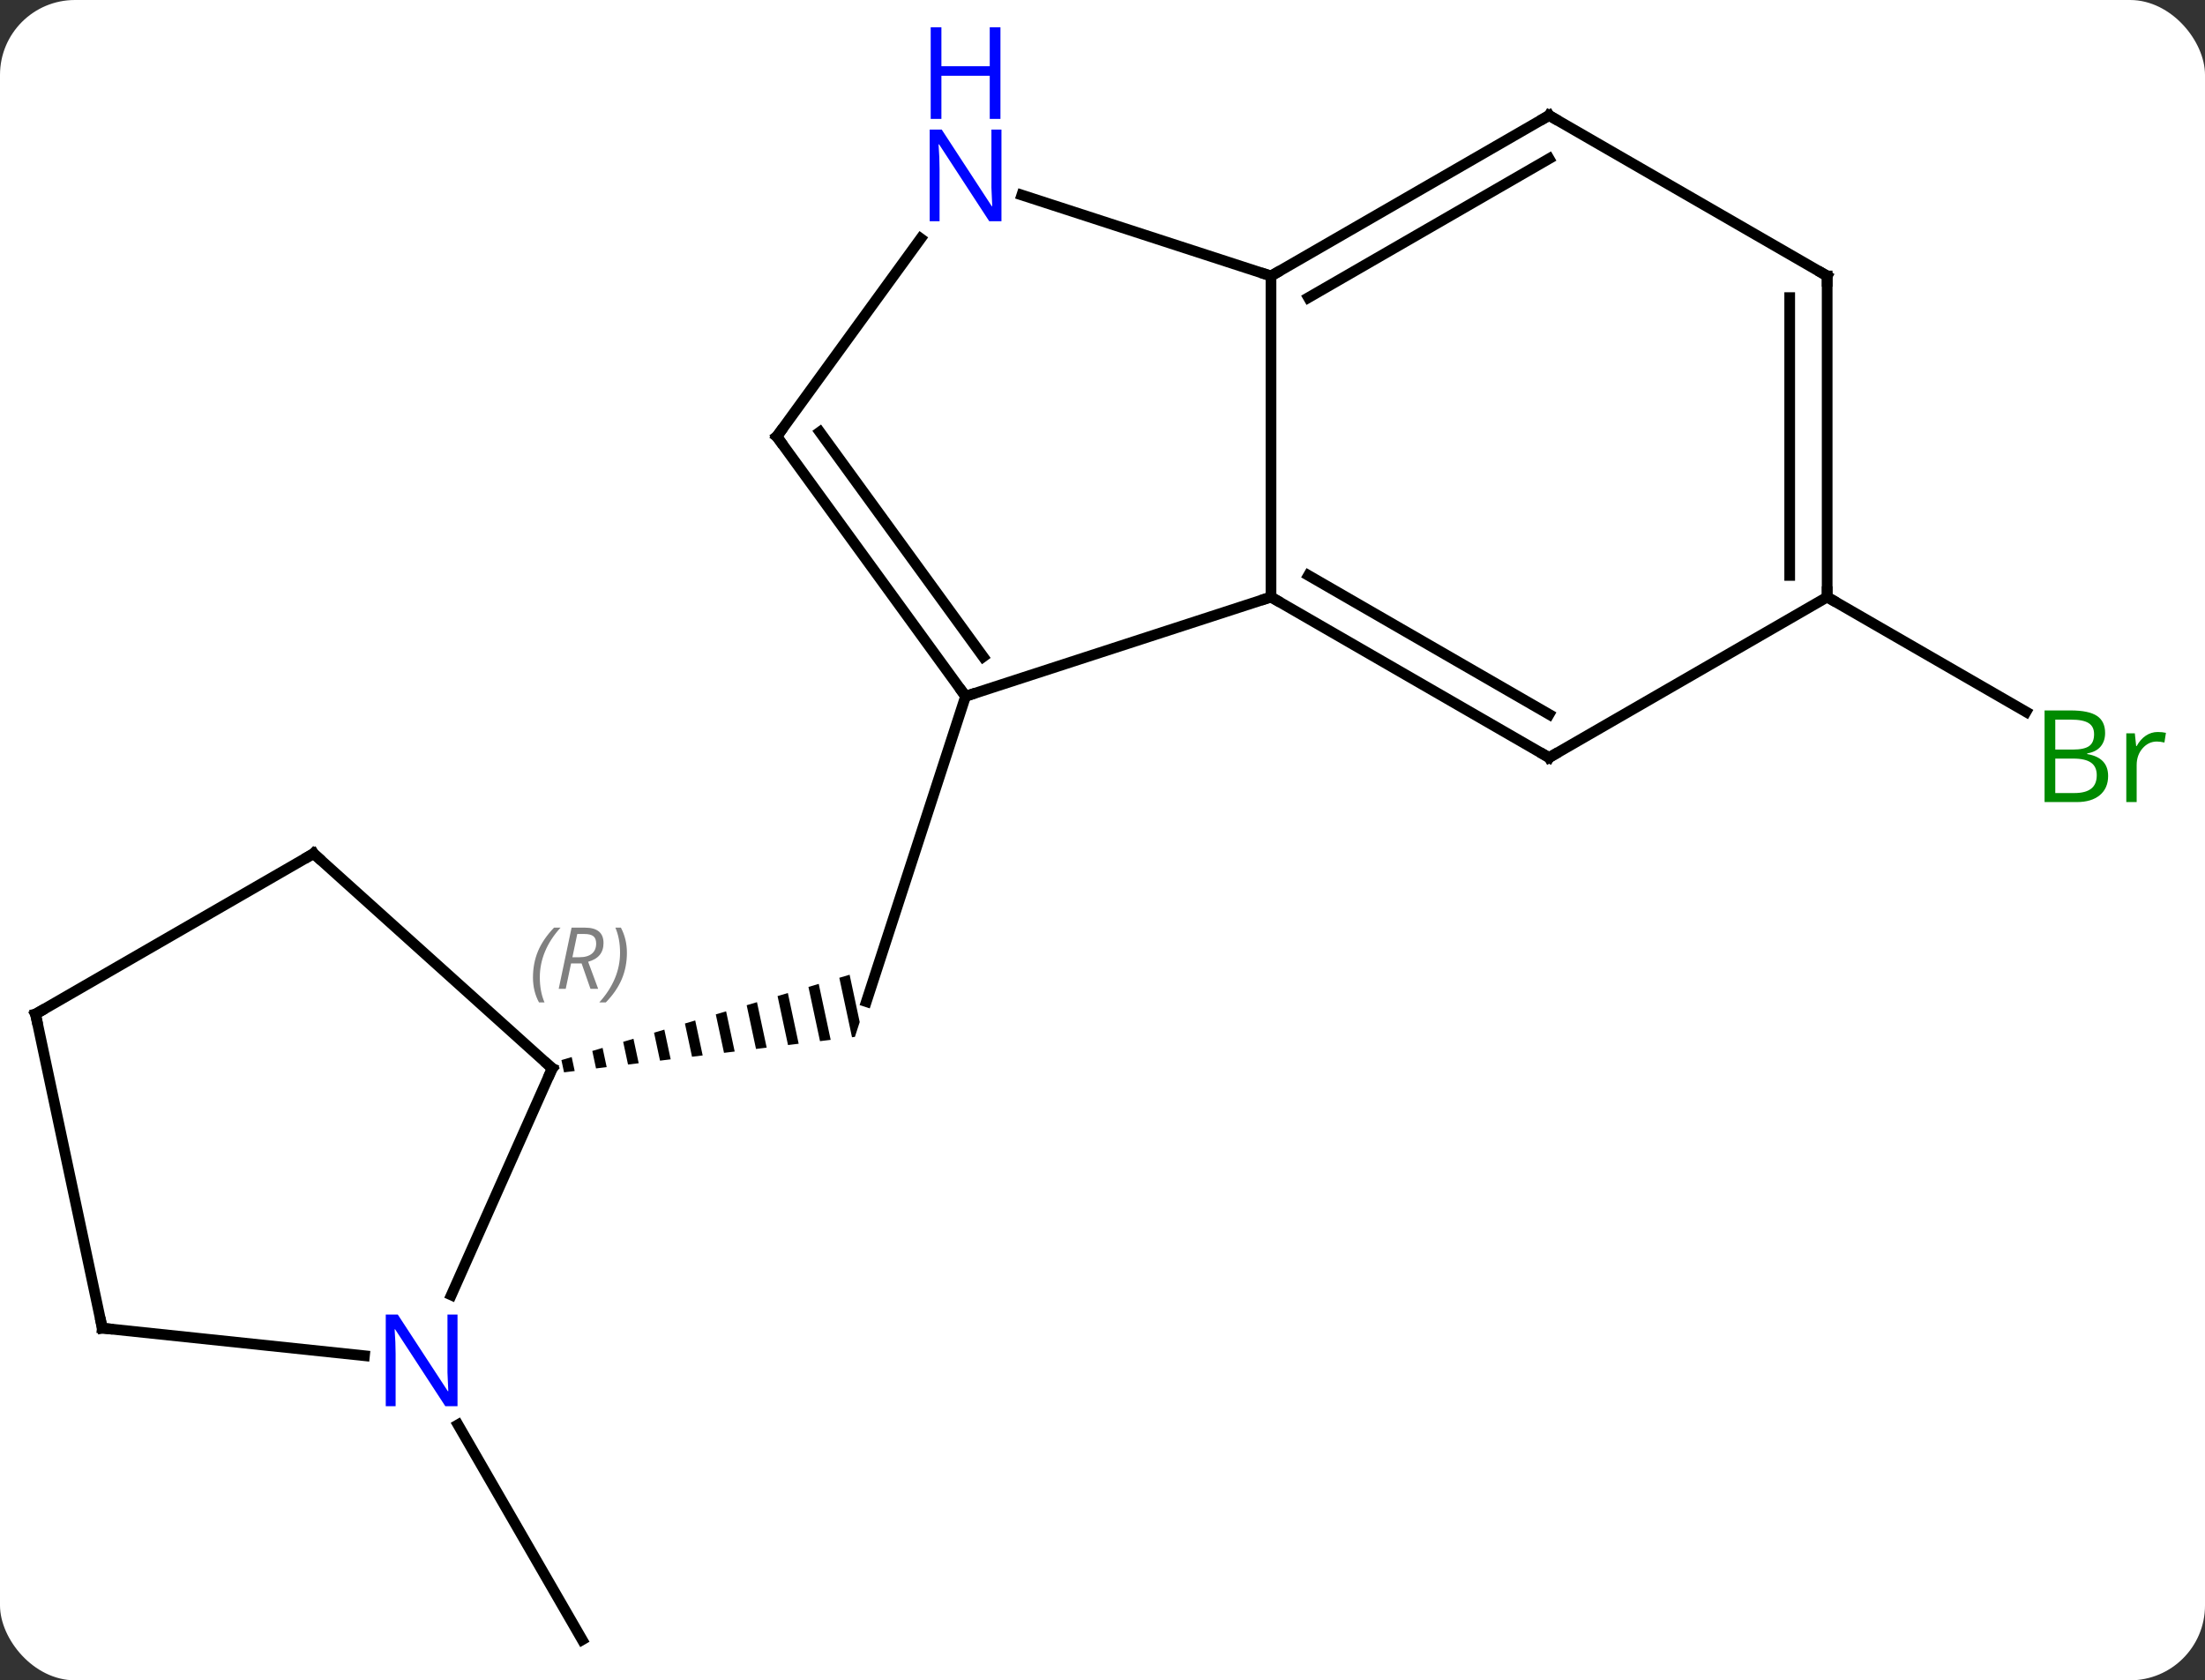 <svg width="206" viewBox="0 0 206 157" style="fill-opacity:1; color-rendering:auto; color-interpolation:auto; text-rendering:auto; stroke:black; stroke-linecap:square; stroke-miterlimit:10; shape-rendering:auto; stroke-opacity:1; fill:black; stroke-dasharray:none; font-weight:normal; stroke-width:1; font-family:'Open Sans'; font-style:normal; stroke-linejoin:miter; font-size:12; stroke-dashoffset:0; image-rendering:auto;" height="157" class="cas-substance-image" xmlns:xlink="http://www.w3.org/1999/xlink" xmlns="http://www.w3.org/2000/svg"><rect x="0" y="0" width="206" height="157" fill="#333333" stroke="none"/><svg class="cas-substance-single-component"><rect y="0" x="0" width="206" stroke="none" ry="7" rx="7" height="157" fill="white" class="cas-substance-group"/><svg y="0" x="0" width="206" viewBox="0 0 206 157" style="fill:black;" height="157" class="cas-substance-single-component-image"><svg><g><g transform="translate(100,82)" style="text-rendering:geometricPrecision; color-rendering:optimizeQuality; color-interpolation:linearRGB; stroke-linecap:butt; image-rendering:optimizeQuality;"><line y2="-16.944" y1="11.589" x2="-9.792" x1="-19.062" style="fill:none;"/><path style="stroke:none;" d="M-20.626 9.075 L-21.588 9.36 L-21.588 9.36 L-20.402 14.916 L-20.402 14.916 L-20.132 14.883 L-20.132 14.883 L-20.132 14.883 L-20.132 14.883 L-19.683 13.499 L-19.683 13.499 L-20.626 9.075 ZM-23.511 9.93 L-24.472 10.215 L-24.472 10.215 L-23.392 15.28 L-23.392 15.28 L-22.395 15.159 L-23.511 9.93 ZM-26.395 10.784 L-27.357 11.069 L-26.381 15.645 L-26.381 15.645 L-25.385 15.523 L-25.385 15.523 L-26.395 10.784 ZM-29.28 11.639 L-30.242 11.924 L-30.242 11.924 L-29.37 16.009 L-29.37 16.009 L-28.374 15.887 L-28.374 15.887 L-29.28 11.639 ZM-32.165 12.494 L-33.127 12.779 L-32.36 16.373 L-31.363 16.252 L-31.363 16.252 L-32.165 12.494 ZM-35.05 13.348 L-36.011 13.633 L-36.011 13.633 L-35.349 16.737 L-34.353 16.616 L-34.353 16.616 L-35.05 13.348 ZM-37.934 14.203 L-38.896 14.488 L-38.896 14.488 L-38.339 17.101 L-38.339 17.101 L-37.342 16.98 L-37.342 16.98 L-37.934 14.203 ZM-40.819 15.058 L-41.781 15.343 L-41.328 17.465 L-41.328 17.465 L-40.331 17.344 L-40.331 17.344 L-40.819 15.058 ZM-43.704 15.912 L-44.665 16.197 L-44.665 16.197 L-44.317 17.829 L-44.317 17.829 L-43.321 17.708 L-43.321 17.708 L-43.704 15.912 ZM-46.589 16.767 L-47.55 17.052 L-47.306 18.194 L-46.31 18.072 L-46.589 16.767 Z"/><line y2="-26.214" y1="-15.487" x2="70.701" x1="89.28" style="fill:none;"/><line y2="51.122" y1="71.214" x2="-57.209" x1="-45.609" style="fill:none;"/><line y2="-16.944" y1="-26.214" x2="-9.792" x1="18.741" style="fill:none;"/><line y2="-56.214" y1="-26.214" x2="18.741" x1="18.741" style="fill:none;"/><line y2="-11.214" y1="-26.214" x2="44.721" x1="18.741" style="fill:none;"/><line y2="-15.255" y1="-28.235" x2="44.721" x1="22.241" style="fill:none;"/><line y2="-41.214" y1="-16.944" x2="-27.426" x1="-9.792" style="fill:none;"/><line y2="-41.636" y1="-20.636" x2="-23.407" x1="-8.148" style="fill:none;"/><line y2="-63.777" y1="-56.214" x2="-4.538" x1="18.741" style="fill:none;"/><line y2="-71.214" y1="-56.214" x2="44.721" x1="18.741" style="fill:none;"/><line y2="-67.173" y1="-54.193" x2="44.721" x1="22.241" style="fill:none;"/><line y2="-26.214" y1="-11.214" x2="70.701" x1="44.721" style="fill:none;"/><line y2="-59.71" y1="-41.214" x2="-13.987" x1="-27.426" style="fill:none;"/><line y2="-56.214" y1="-71.214" x2="70.701" x1="44.721" style="fill:none;"/><line y2="-56.214" y1="-26.214" x2="70.701" x1="70.701" style="fill:none;"/><line y2="-54.193" y1="-28.235" x2="67.201" x1="67.201" style="fill:none;"/><line y2="39.001" y1="17.826" x2="-57.834" x1="-48.408" style="fill:none;"/><line y2="-2.247" y1="17.826" x2="-70.701" x1="-48.408" style="fill:none;"/><line y2="42.096" y1="44.672" x2="-90.444" x1="-65.95" style="fill:none;"/><line y2="12.753" y1="-2.247" x2="-96.681" x1="-70.701" style="fill:none;"/><line y2="12.753" y1="42.096" x2="-96.681" x1="-90.444" style="fill:none;"/></g><g transform="translate(100,82)" style="fill:rgb(0,138,0); text-rendering:geometricPrecision; color-rendering:optimizeQuality; image-rendering:optimizeQuality; font-family:'Open Sans'; stroke:rgb(0,138,0); color-interpolation:linearRGB;"><path style="stroke:none;" d="M91.012 -15.62 L93.434 -15.62 Q95.137 -15.62 95.903 -15.112 Q96.668 -14.605 96.668 -13.511 Q96.668 -12.745 96.246 -12.245 Q95.825 -11.745 94.996 -11.605 L94.996 -11.542 Q96.95 -11.214 96.95 -9.495 Q96.95 -8.355 96.176 -7.706 Q95.403 -7.058 94.012 -7.058 L91.012 -7.058 L91.012 -15.62 ZM92.012 -11.964 L93.653 -11.964 Q94.715 -11.964 95.176 -12.292 Q95.637 -12.62 95.637 -13.402 Q95.637 -14.12 95.121 -14.441 Q94.606 -14.761 93.481 -14.761 L92.012 -14.761 L92.012 -11.964 ZM92.012 -11.12 L92.012 -7.902 L93.809 -7.902 Q94.84 -7.902 95.364 -8.308 Q95.887 -8.714 95.887 -9.573 Q95.887 -10.37 95.348 -10.745 Q94.809 -11.12 93.715 -11.12 L92.012 -11.12 ZM101.584 -13.605 Q102.006 -13.605 102.35 -13.527 L102.209 -12.62 Q101.819 -12.714 101.506 -12.714 Q100.725 -12.714 100.17 -12.081 Q99.616 -11.448 99.616 -10.511 L99.616 -7.058 L98.647 -7.058 L98.647 -13.48 L99.444 -13.48 L99.569 -12.292 L99.616 -12.292 Q99.959 -12.917 100.467 -13.261 Q100.975 -13.605 101.584 -13.605 Z"/></g><g transform="translate(100,82)" style="stroke-linecap:butt; text-rendering:geometricPrecision; color-rendering:optimizeQuality; image-rendering:optimizeQuality; font-family:'Open Sans'; color-interpolation:linearRGB; stroke-miterlimit:5;"><path style="fill:none;" d="M19.174 -25.964 L18.741 -26.214 L18.265 -26.059"/><path style="fill:none;" d="M-10.086 -17.349 L-9.792 -16.944 L-9.316 -17.099"/><path style="fill:none;" d="M19.174 -56.464 L18.741 -56.214 L18.265 -56.368"/><path style="fill:none;" d="M44.288 -11.464 L44.721 -11.214 L45.154 -11.464"/><path style="fill:none;" d="M-27.132 -40.809 L-27.426 -41.214 L-27.132 -41.618"/><path style="fill:rgb(0,5,255); stroke:none;" d="M-6.44 -61.328 L-7.581 -61.328 L-12.269 -68.515 L-12.315 -68.515 Q-12.222 -67.25 -12.222 -66.203 L-12.222 -61.328 L-13.144 -61.328 L-13.144 -69.89 L-12.019 -69.89 L-7.347 -62.734 L-7.3 -62.734 Q-7.3 -62.89 -7.347 -63.75 Q-7.394 -64.609 -7.378 -64.984 L-7.378 -69.89 L-6.44 -69.89 L-6.44 -61.328 Z"/><path style="fill:rgb(0,5,255); stroke:none;" d="M-6.534 -70.89 L-7.534 -70.89 L-7.534 -74.921 L-12.05 -74.921 L-12.05 -70.89 L-13.05 -70.89 L-13.05 -79.453 L-12.05 -79.453 L-12.05 -75.812 L-7.534 -75.812 L-7.534 -79.453 L-6.534 -79.453 L-6.534 -70.89 Z"/><path style="fill:none;" d="M44.288 -70.964 L44.721 -71.214 L45.154 -70.964"/><path style="fill:none;" d="M70.701 -26.714 L70.701 -26.214 L71.134 -25.964"/><path style="fill:none;" d="M70.268 -56.464 L70.701 -56.214 L70.701 -55.714"/><path style="fill:none;" d="M-48.611 18.283 L-48.408 17.826 L-48.78 17.491"/></g><g transform="translate(100,82)" style="stroke-linecap:butt; font-size:8.4px; fill:gray; text-rendering:geometricPrecision; image-rendering:optimizeQuality; color-rendering:optimizeQuality; font-family:'Open Sans'; font-style:italic; stroke:gray; color-interpolation:linearRGB; stroke-miterlimit:5;"><path style="stroke:none;" d="M-50.208 9.331 Q-50.208 8.003 -49.74 6.878 Q-49.271 5.753 -48.24 4.675 L-47.63 4.675 Q-48.599 5.737 -49.083 6.909 Q-49.568 8.081 -49.568 9.315 Q-49.568 10.643 -49.13 11.659 L-49.646 11.659 Q-50.208 10.628 -50.208 9.331 ZM-46.648 8.018 L-47.148 10.393 L-47.804 10.393 L-46.601 4.675 L-45.351 4.675 Q-43.617 4.675 -43.617 6.112 Q-43.617 7.471 -45.054 7.862 L-44.117 10.393 L-44.836 10.393 L-45.664 8.018 L-46.648 8.018 ZM-46.07 5.268 Q-46.461 7.19 -46.523 7.44 L-45.867 7.44 Q-45.117 7.44 -44.711 7.112 Q-44.304 6.784 -44.304 6.159 Q-44.304 5.69 -44.562 5.479 Q-44.82 5.268 -45.414 5.268 L-46.07 5.268 ZM-41.431 7.018 Q-41.431 8.347 -41.908 9.479 Q-42.384 10.612 -43.4 11.659 L-44.009 11.659 Q-42.072 9.503 -42.072 7.018 Q-42.072 5.69 -42.509 4.675 L-41.993 4.675 Q-41.431 5.737 -41.431 7.018 Z"/></g><g transform="translate(100,82)" style="stroke-linecap:butt; fill:rgb(0,5,255); text-rendering:geometricPrecision; color-rendering:optimizeQuality; image-rendering:optimizeQuality; font-family:'Open Sans'; stroke:rgb(0,5,255); color-interpolation:linearRGB; stroke-miterlimit:5;"><path style="stroke:none;" d="M-57.257 49.39 L-58.398 49.39 L-63.086 42.203 L-63.132 42.203 Q-63.039 43.468 -63.039 44.515 L-63.039 49.39 L-63.961 49.39 L-63.961 40.828 L-62.836 40.828 L-58.164 47.984 L-58.117 47.984 Q-58.117 47.828 -58.164 46.968 Q-58.211 46.109 -58.195 45.734 L-58.195 40.828 L-57.257 40.828 L-57.257 49.39 Z"/><path style="fill:none; stroke:black;" d="M-70.329 -1.912 L-70.701 -2.247 L-71.134 -1.997"/><path style="fill:none; stroke:black;" d="M-89.947 42.148 L-90.444 42.096 L-90.548 41.607"/><path style="fill:none; stroke:black;" d="M-96.248 12.503 L-96.681 12.753 L-96.577 13.242"/></g></g></svg></svg></svg></svg>